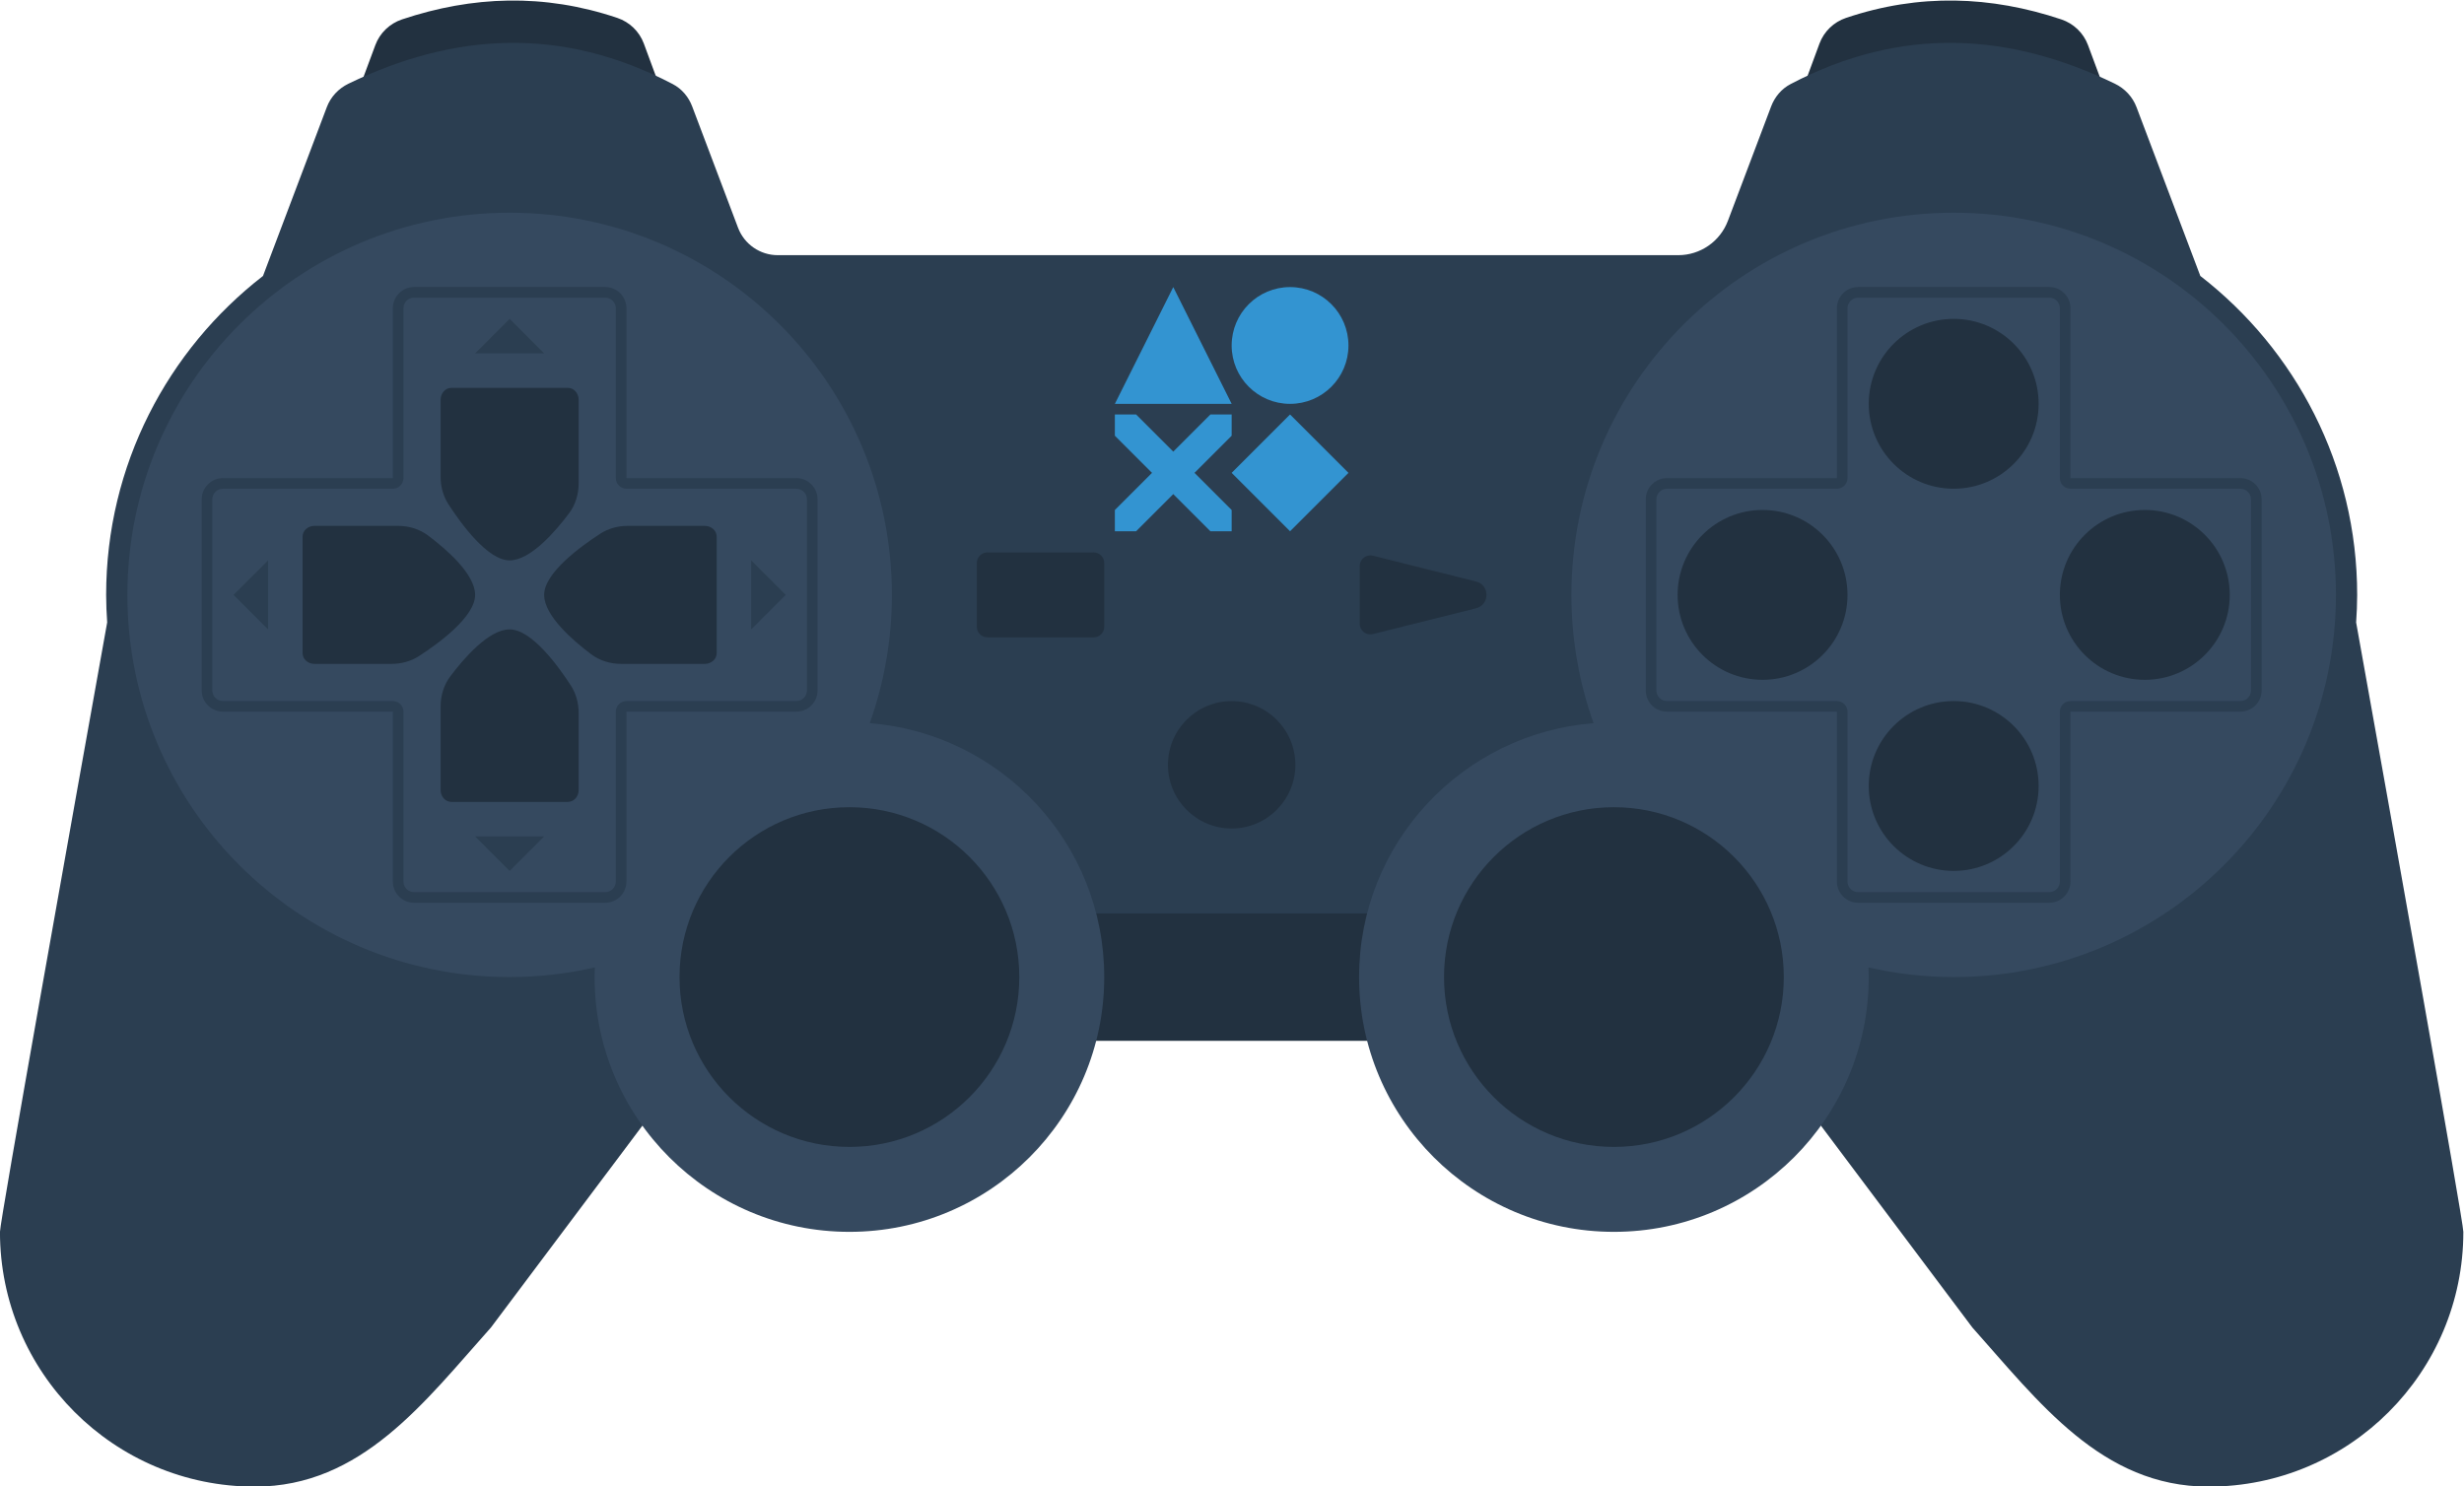 <svg height="186.65" viewBox="0 0 309.333 186.65" width="309.333" xmlns="http://www.w3.org/2000/svg" xmlns:xlink="http://www.w3.org/1999/xlink"><clipPath id="a"><path d="m0 256h256v-256h-256z"/></clipPath><g clip-path="url(#a)" transform="matrix(1.333 0 0 -1.333 -16 263.991)"><path d="m0 0h40l-7.36 19.93c-.422 1.142-1.344 2.03-2.497 2.419-6.907 2.33-13.651 2.076-20.274-.138-1.16-.388-2.09-1.272-2.516-2.419z" fill="#223140" transform="translate(40 174.006)"/><path d="m0 0h-40l7.36 19.93c.422 1.142 1.344 2.03 2.497 2.419 6.907 2.33 13.651 2.076 20.274-.138 1.16-.388 2.09-1.272 2.516-2.419z" fill="#223140" transform="translate(216 174.006)"/><path d="m0 0c.058.857.098 1.718.098 2.589 0 12.21-5.795 23.086-14.772 30.043l-6.011 15.903c-.368.974-1.107 1.758-2.045 2.211-9.882 4.775-20.011 5.476-30.536-.041-.848-.444-1.489-1.206-1.827-2.101l-4.075-10.783c-.736-1.945-2.598-3.232-4.678-3.232h-84.803c-1.664 0-3.154 1.03-3.742 2.586l-4.32 11.429c-.338.895-.979 1.657-1.827 2.101-10.524 5.517-20.653 4.816-30.535.041-.939-.453-1.678-1.237-2.046-2.211l-6.011-15.903c-8.977-6.957-14.772-17.833-14.772-30.043 0-.871.04-1.732.098-2.589-3.383-18.864-10.098-56.421-10.098-57.411 0-13.255 10.745-24 24-24 10.07 0 16 8 22.247 14.997l21.753 29.003h48 48l21.753-29.003c6.247-6.997 12.177-14.997 22.247-14.997 13.255 0 24 10.745 24 24 0 .99-6.714 38.547-10.098 57.411" fill="#2b3e51" transform="translate(233.902 139.417)"/><path d="m144 100h-32v12h32z" fill="#223140"/><path d="m0 0c-1.346 3.778-2.085 7.843-2.085 12.083 0 19.882 16.118 36 36 36 19.883 0 36-16.118 36-36s-16.117-36-36-36c-2.759 0-5.441.321-8.023.909.012-.302.023-.604.023-.909 0-13.255-10.745-24-24-24-13.254 0-24 10.745-24 24 0 12.609 9.727 22.94 22.085 23.917" fill="#35495f" transform="translate(162.085 129.923)"/><path d="m0 0c1.346 3.778 2.085 7.843 2.085 12.083 0 19.882-16.118 36-36 36-19.883 0-36-16.118-36-36s16.117-36 36-36c2.759 0 5.441.321 8.023.909-.012-.302-.023-.604-.023-.909 0-13.255 10.745-24 24-24 13.254 0 24 10.745 24 24 0 12.609-9.727 22.94-22.085 23.917" fill="#35495f" transform="translate(93.915 129.923)"/><g fill="#223140"><path d="m0 0c0-8.837-7.163-16-16-16s-16 7.163-16 16 7.163 16 16 16 16-7.163 16-16" transform="translate(108 106.006)"/><path d="m0 0c0-8.837-7.163-16-16-16s-16 7.163-16 16 7.163 16 16 16 16-7.163 16-16" transform="translate(180 106.006)"/><path d="m0 0h-10c-.552 0-1 .448-1 1v6c0 .552.448 1 1 1h10c.552 0 1-.448 1-1v-6c0-.552-.448-1-1-1" transform="translate(115 138.006)"/><path d="m0 0v5.438c0 .651.611 1.128 1.243.971l9.712-2.429c1.313-.328 1.313-2.194 0-2.522l-9.712-2.428c-.632-.158-1.243.319-1.243.97" transform="translate(140.06 139.287)"/><path d="m0 0c0-4.418-3.582-8-8-8s-8 3.582-8 8 3.582 8 8 8 8-3.582 8-8" transform="translate(204 160.006)"/><path d="m0 0c0-4.418-3.582-8-8-8s-8 3.582-8 8 3.582 8 8 8 8-3.582 8-8" transform="translate(204 124.006)"/><path d="m0 0c-4.418 0-8 3.582-8 8s3.582 8 8 8 8-3.582 8-8-3.582-8-8-8" transform="translate(214 134.006)"/><path d="m0 0c-4.418 0-8 3.582-8 8s3.582 8 8 8 8-3.582 8-8-3.582-8-8-8" transform="translate(178 134.006)"/></g><path d="m0 0h-18c-1.103 0-2-.897-2-2v-16h-16c-1.103 0-2-.897-2-2v-18c0-1.103.897-2 2-2h16v-16c0-1.103.897-2 2-2h18c1.103 0 2 .897 2 2v16h16c1.103 0 2 .897 2 2v18c0 1.103-.897 2-2 2h-16v16c0 1.103-.897 2-2 2m0-1c.552 0 1-.448 1-1v-16c0-.552.448-1 1-1h16c.552 0 1-.448 1-1v-18c0-.552-.448-1-1-1h-16c-.552 0-1-.448-1-1v-16c0-.552-.448-1-1-1h-18c-.552 0-1 .448-1 1v16c0 .552-.448 1-1 1h-16c-.552 0-1 .448-1 1v18c0 .552.448 1 1 1h16c.552 0 1 .448 1 1v16c0 .552.448 1 1 1z" fill="#2b3e51" transform="translate(205 171.006)"/><path d="m0 0h-18c-1.103 0-2-.897-2-2v-16h-16c-1.103 0-2-.897-2-2v-18c0-1.103.897-2 2-2h16v-16c0-1.103.897-2 2-2h18c1.103 0 2 .897 2 2v16h16c1.103 0 2 .897 2 2v18c0 1.103-.897 2-2 2h-16v16c0 1.103-.897 2-2 2m0-1c.552 0 1-.448 1-1v-16c0-.552.448-1 1-1h16c.552 0 1-.448 1-1v-18c0-.552-.448-1-1-1h-16c-.552 0-1-.448-1-1v-16c0-.552-.448-1-1-1h-18c-.552 0-1 .448-1 1v16c0 .552-.448 1-1 1h-16c-.552 0-1 .448-1 1v18c0 .552.448 1 1 1h16c.552 0 1 .448 1 1v16c0 .552.448 1 1 1z" fill="#2b3e51" transform="translate(69 171.006)"/><path d="m0 0v6.5l3.25-3.25z" fill="#2b3e51" transform="translate(82.75 138.756)"/><path d="m0 0v-6.5l-3.25 3.25z" fill="#2b3e51" transform="translate(37.25 145.256)"/><path d="m0 0h6.5l-3.25-3.25z" fill="#2b3e51" transform="translate(56.75 119.256)"/><path d="m0 0h-6.5l3.25 3.25z" fill="#2b3e51" transform="translate(63.25 164.756)"/><path d="m0 0v-10.981c0-.557.5-1.009 1.116-1.009h7.278c.921 0 1.821.251 2.57.736 1.875 1.214 5.286 3.704 5.286 5.764 0 1.967-2.745 4.328-4.431 5.593-.792.594-1.791.907-2.819.907h-7.884c-.616 0-1.116-.452-1.116-1.01" fill="#223140" transform="translate(40.5 147.497)"/><path d="m0 0v10.981c0 .557-.5 1.009-1.116 1.009h-7.278c-.921 0-1.821-.251-2.57-.736-1.875-1.214-5.286-3.704-5.286-5.764 0-1.967 2.745-4.328 4.431-5.593.792-.594 1.791-.907 2.819-.907h7.884c.616 0 1.116.452 1.116 1.01" fill="#223140" transform="translate(79.5 136.516)"/><path d="m0 0h-10.981c-.557 0-1.009-.5-1.009-1.116v-7.278c0-.921.251-1.821.736-2.57 1.214-1.875 3.704-5.286 5.764-5.286 1.967 0 4.328 2.745 5.593 4.431.594.792.907 1.791.907 2.819v7.884c0 .616-.452 1.116-1.01 1.116" fill="#223140" transform="translate(65.49 161.506)"/><path d="m0 0h10.981c.557 0 1.009.5 1.009 1.116v7.278c0 .921-.251 1.821-.736 2.57-1.214 1.875-3.704 5.286-5.764 5.286-1.967 0-4.328-2.745-5.593-4.431-.594-.792-.907-1.791-.907-2.819v-7.884c0-.616.452-1.116 1.01-1.116" fill="#223140" transform="translate(54.51 122.506)"/><path d="m0 0c0-3.314-2.686-6-6-6s-6 2.686-6 6 2.686 6 6 6 6-2.686 6-6" fill="#223140" transform="translate(134 126)"/><path d="m0 0h-11l5.5 11z" fill="#3394d1" transform="translate(128 160)"/><path d="m0 0-5.5 5.5 5.5 5.5 5.5-5.5z" fill="#3394d1" transform="translate(133.5 148)"/><path d="m0 0c0-3.038-2.462-5.5-5.5-5.5s-5.5 2.462-5.5 5.5 2.462 5.5 5.5 5.5 5.5-2.462 5.5-5.5" fill="#3394d1" transform="translate(139 165.5)"/><path d="m0 0h-2l-3.5-3.5-3.5 3.5h-2v-2l3.5-3.5-3.5-3.5v-2h2l3.5 3.5 3.5-3.5h2v2l-3.5 3.5 3.5 3.5z" fill="#3394d1" transform="translate(128 159)"/></g></svg>